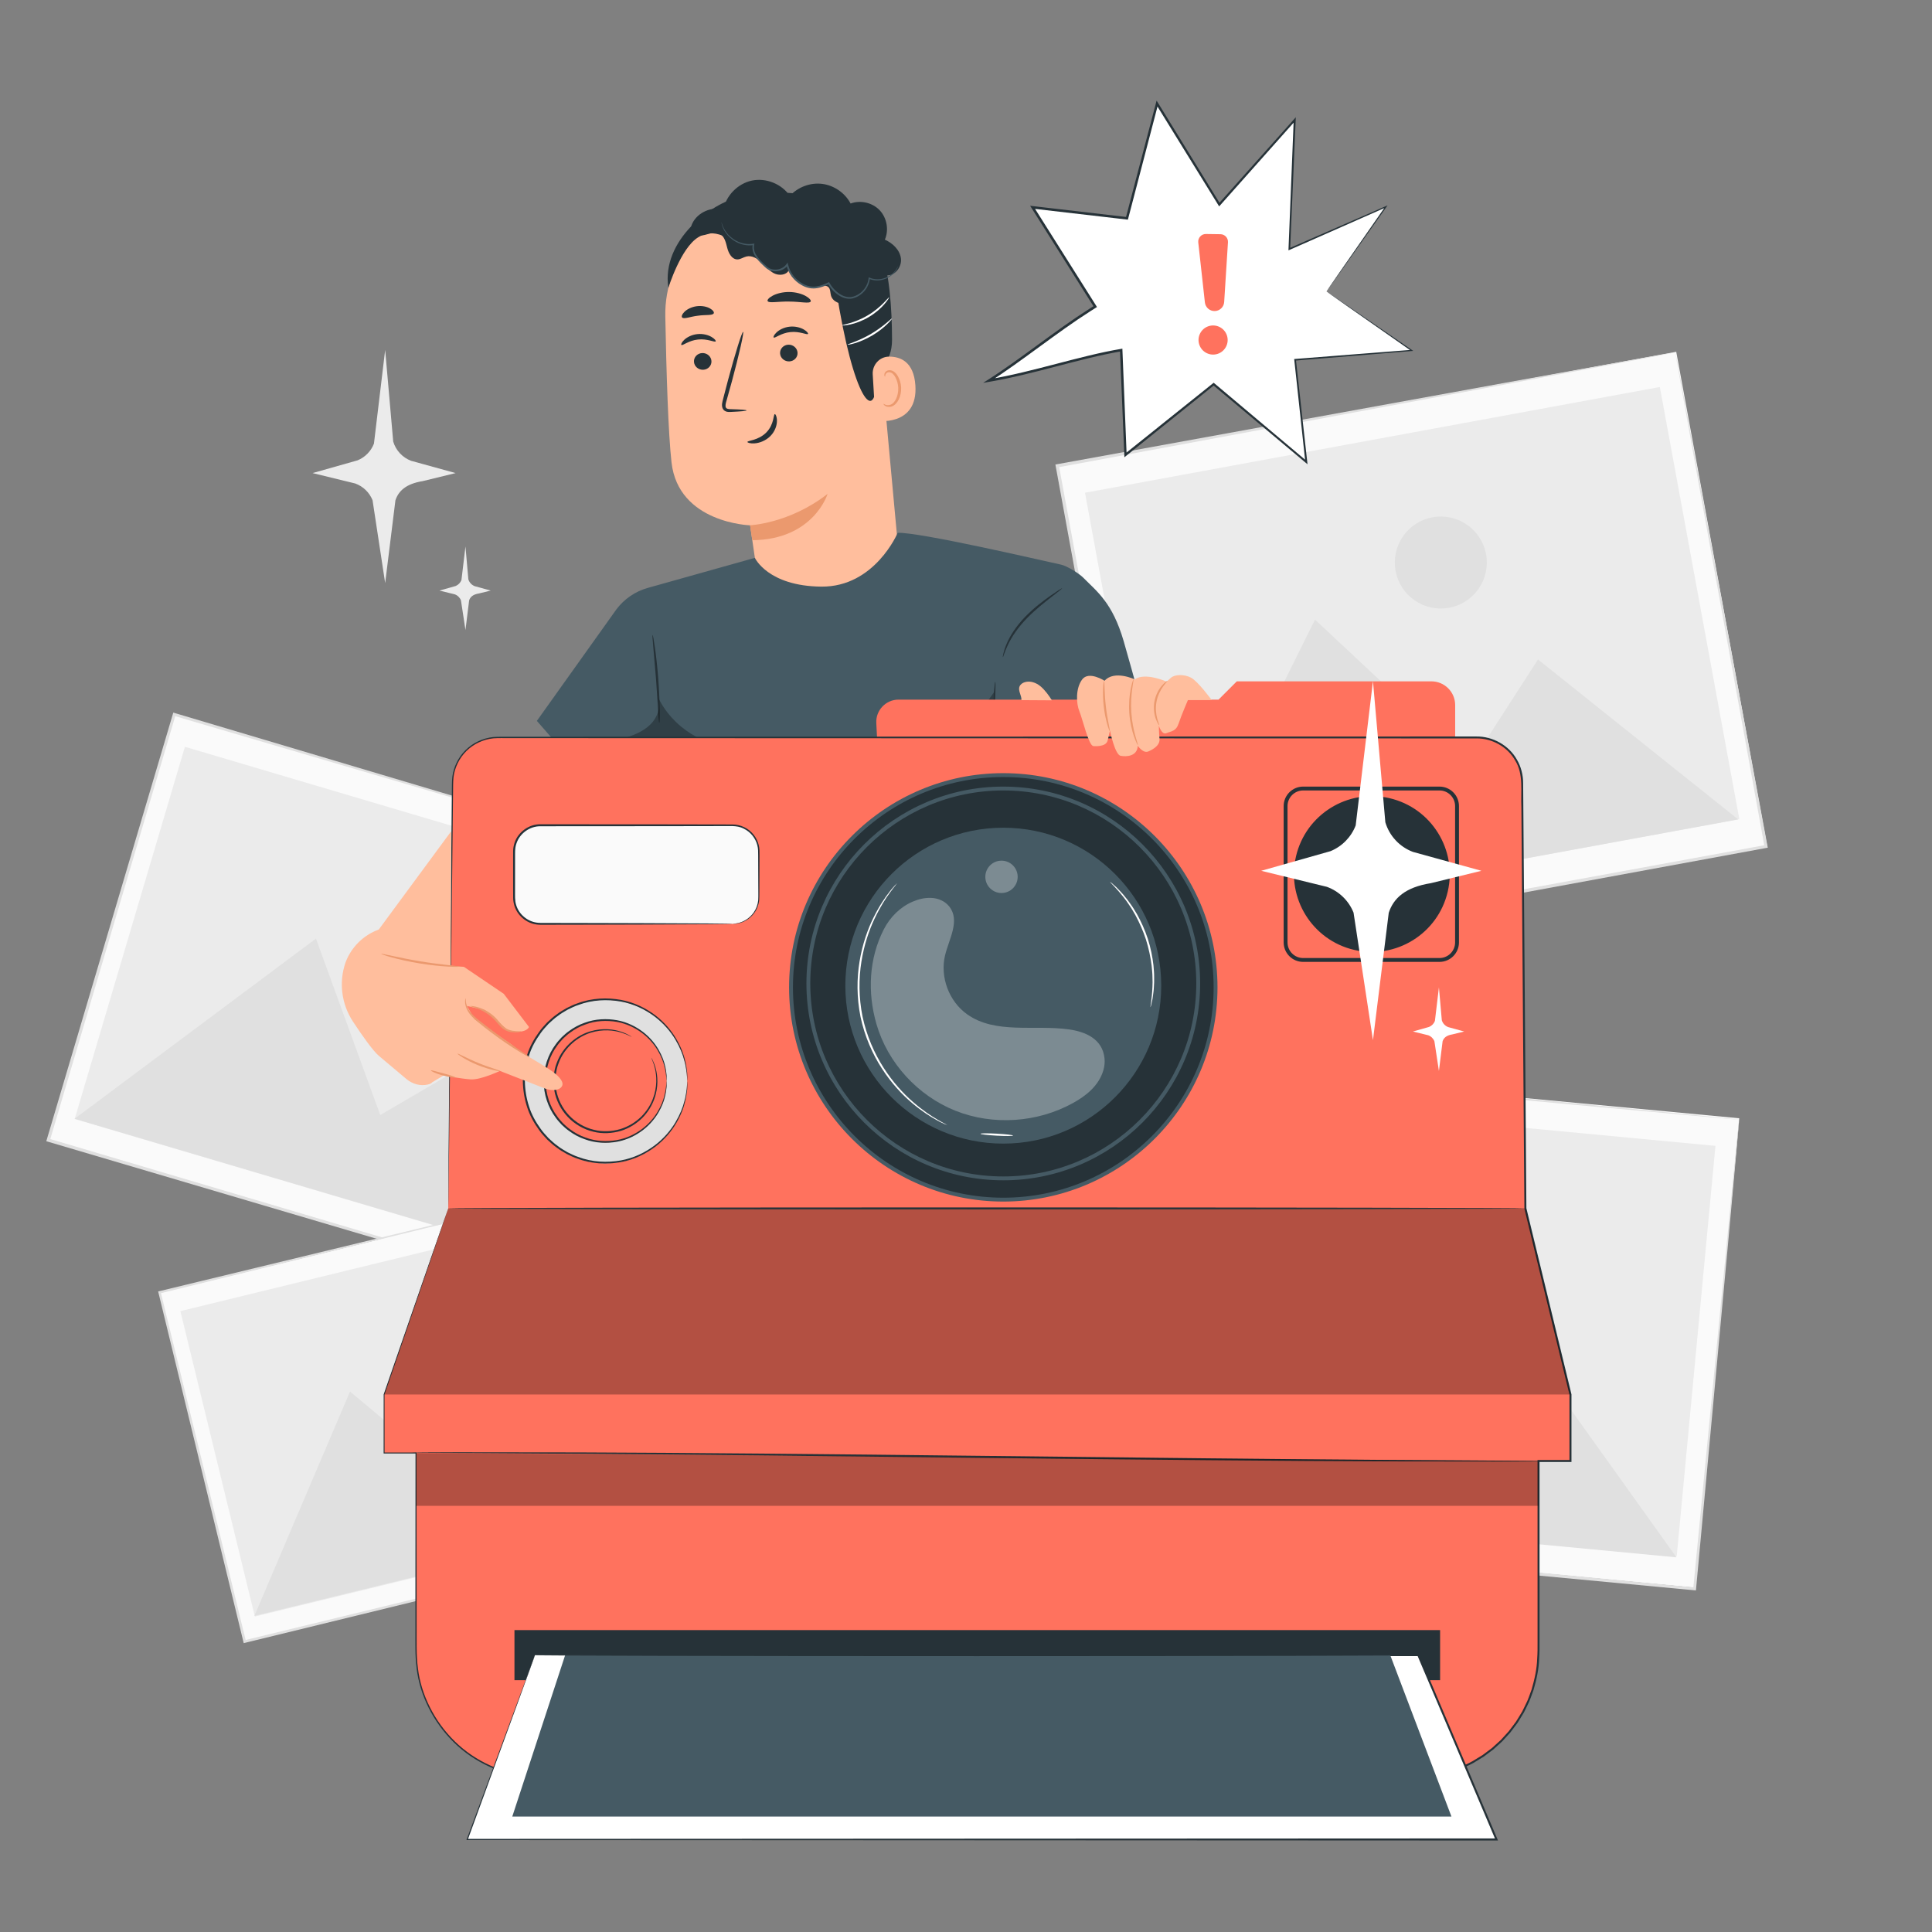 <?xml version="1.0" encoding="utf-8"?>
<!-- Generator: Adobe Illustrator 27.5.0, SVG Export Plug-In . SVG Version: 6.00 Build 0)  -->
<svg version="1.1" xmlns="http://www.w3.org/2000/svg" xmlns:xlink="http://www.w3.org/1999/xlink" x="0px" y="0px"
	 viewBox="0 0 500 500" style="enable-background:new 0 0 500 500;" xml:space="preserve">
<rect x="0" y="0" width="500" height="500" fill="#808080" stroke="none"/>
<g id="Background_Complete">
	<g>
		<path style="fill:#EBEBEB;" d="M106.4,119.257l11.507,3.175l-8.503,2.079c-4.338,0.694-6.28,2.56-7.071,4.977l-2.653,21.41
			l-3.262-21.434c-0.81-2.019-2.441-3.597-4.485-4.339l-11.034-2.693l11.651-3.3c1.944-0.799,3.473-2.362,4.228-4.324l2.903-24.246
			l2.082,23.717C102.444,116.572,104.16,118.414,106.4,119.257z"/>
	</g>
	<g>
		<path style="fill:#EBEBEB;" d="M122.87,151.704l4.125,1.138l-3.048,0.745c-1.555,0.249-2.251,0.918-2.535,1.784l-0.951,7.675
			l-1.169-7.683c-0.29-0.724-0.875-1.289-1.608-1.555l-3.955-0.965l4.176-1.183c0.697-0.286,1.245-0.847,1.516-1.55l1.041-8.692
			l0.746,8.502C121.452,150.742,122.067,151.402,122.87,151.704z"/>
	</g>
	<g>
		<g>
			<g>
				<g>
					<g>
						<g>
							<g>
								<g>
									<g>
										
											<rect x="40.255" y="188.502" transform="matrix(0.284 -0.959 0.959 0.284 -179.679 280.184)" style="fill:#FAFAFA;" width="114.902" height="143.723"/>
									</g>
								</g>
							</g>
						</g>
					</g>
					<g>
						<g>
							<g>
								<g>
									<g>
										<g>
											<path style="fill:#E0E0E0;" d="M182.915,225.661c0,0-0.236-0.055-0.674-0.177c-0.457-0.13-1.1-0.313-1.94-0.552
												c-1.722-0.499-4.235-1.227-7.5-2.173c-6.559-1.917-16.122-4.711-28.243-8.253c-24.22-7.119-58.644-17.236-99.565-29.265
												l0.463-0.251c-9.69,32.798-20.8,70.395-32.555,110.181l-0.003,0.012l-0.281-0.517
												c51.014,15.121,98.423,29.173,137.796,40.844l-0.43,0.234c9.888-33.155,18.084-60.639,23.816-79.86
												c2.883-9.608,5.145-17.146,6.694-22.309c0.776-2.561,1.372-4.528,1.781-5.881
												C182.681,226.362,182.915,225.661,182.915,225.661s-0.171,0.666-0.547,1.983c-0.388,1.343-0.952,3.297-1.687,5.841
												c-1.504,5.156-3.701,12.686-6.5,22.284c-5.664,19.296-13.763,46.886-23.533,80.171l-0.098,0.332l-0.333-0.099
												c-39.385-11.632-86.807-25.638-137.836-40.709l-0.4-0.118l0.118-0.4l0.003-0.012
												c11.785-39.777,22.923-77.366,32.638-110.156l0.106-0.358l0.357,0.106c40.974,12.203,75.44,22.469,99.691,29.691
												c12.063,3.613,21.579,6.464,28.106,8.419c3.224,0.974,5.704,1.723,7.404,2.237c0.818,0.251,1.443,0.444,1.888,0.581
												C182.714,225.587,182.915,225.661,182.915,225.661z"/>
										</g>
									</g>
								</g>
							</g>
						</g>
					</g>
				</g>
			</g>
		</g>
		<g>
			<g>
				<g>
					<g>
						<g>
							
								<rect x="47.399" y="193.524" transform="matrix(0.284 -0.959 0.959 0.284 -179.718 280.079)" style="fill:#EBEBEB;" width="100.436" height="133.625"/>
						</g>
					</g>
				</g>
			</g>
		</g>
		<g>
			<g>
				<g>
					<g>
						<g>
							<polygon style="fill:#E0E0E0;" points="19.302,289.535 81.768,242.912 98.409,288.569 123.136,274.11 147.436,327.447 
															"/>
						</g>
					</g>
				</g>
			</g>
		</g>
		<g>
			<g>
				<g>
					<g>
						<g>
							<g>
								<g>
									<path style="fill:#E0E0E0;" d="M123.429,247.263c-1.649,5.572-7.502,8.753-13.074,7.104
										c-5.572-1.649-8.753-7.502-7.104-13.074c1.649-5.573,7.502-8.753,13.074-7.104
										C121.897,235.838,125.077,241.691,123.429,247.263z"/>
								</g>
							</g>
						</g>
					</g>
				</g>
			</g>
		</g>
	</g>
	<g>
		<g>
			<g>
				<g>
					<g>
						<g>
							<g>
								<g>
									<g>
										
											<rect x="307.396" y="266.997" transform="matrix(0.094 -0.996 0.996 0.094 -8.133 677.625)" style="fill:#FAFAFA;" width="121.976" height="152.57"/>
									</g>
								</g>
							</g>
						</g>
					</g>
					<g>
						<g>
							<g>
								<g>
									<g>
										<g>
											<path style="fill:#E0E0E0;" d="M450.084,289.766c0,0-0.257-0.009-0.739-0.047c-0.503-0.042-1.21-0.102-2.133-0.179
												c-1.896-0.169-4.662-0.415-8.256-0.735c-7.224-0.66-17.756-1.623-31.106-2.843
												c-26.684-2.481-64.608-6.007-109.692-10.199l0.431-0.356c-3.412,36.144-7.324,77.578-11.464,121.422l-0.001,0.013
												l-0.398-0.482c56.229,5.358,108.483,10.337,151.882,14.473l-0.401,0.331c3.545-36.557,6.483-66.859,8.539-88.052
												c1.046-10.598,1.866-18.912,2.428-24.606c0.286-2.826,0.506-4.997,0.658-6.49
												C449.984,290.543,450.084,289.766,450.084,289.766s-0.042,0.729-0.166,2.178c-0.131,1.479-0.32,3.629-0.568,6.429
												c-0.516,5.678-1.27,13.971-2.231,24.541c-1.969,21.257-4.784,51.651-8.181,88.319l-0.034,0.366l-0.367-0.035
												c-43.402-4.093-95.662-9.021-151.896-14.324l-0.441-0.041l0.042-0.441l0.001-0.013
												c4.173-43.842,8.116-85.273,11.556-121.414l0.038-0.395l0.394,0.038c45.174,4.364,83.174,8.035,109.91,10.618
												c13.304,1.306,23.799,2.337,30.997,3.044c3.557,0.358,6.294,0.633,8.17,0.822c0.903,0.095,1.594,0.169,2.086,0.221
												C449.86,289.729,450.084,289.766,450.084,289.766z"/>
										</g>
									</g>
								</g>
							</g>
						</g>
					</g>
				</g>
			</g>
		</g>
		<g>
			<g>
				<g>
					<g>
						<g>
							
								<rect x="314.976" y="272.348" transform="matrix(0.094 -0.996 0.996 0.094 -8.213 677.518)" style="fill:#EBEBEB;" width="106.618" height="141.851"/>
						</g>
					</g>
				</g>
			</g>
		</g>
		<g>
			<g>
				<g>
					<g>
						<g>
							<polygon style="fill:#E0E0E0;" points="292.645,389.651 348.223,328.349 374.864,372.524 397.678,352.422 433.863,403.038 
															"/>
						</g>
					</g>
				</g>
			</g>
		</g>
		<g>
			<g>
				<g>
					<g>
						<g>
							<g>
								<g>
									<path style="fill:#E0E0E0;" d="M392.513,324.393c-0.582,6.141-6.032,10.647-12.173,10.065
										c-6.141-0.582-10.647-6.032-10.065-12.173c0.582-6.141,6.032-10.647,12.173-10.065
										C388.589,312.802,393.095,318.252,392.513,324.393z"/>
								</g>
							</g>
						</g>
					</g>
				</g>
			</g>
		</g>
	</g>
	<g>
		<g>
			<g>
				<g>
					<g>
						<g>
							<g>
								<g>
									<g>
										
											<rect x="50.653" y="319.353" transform="matrix(0.972 -0.237 0.237 0.972 -83.528 36.17)" style="fill:#FAFAFA;" width="116.362" height="93.028"/>
									</g>
								</g>
							</g>
						</g>
					</g>
					<g>
						<g>
							<g>
								<g>
									<g>
										<g>
											<path style="fill:#E0E0E0;" d="M154.348,306.901c0,0-0.187,0.058-0.544,0.151c-0.373,0.095-0.897,0.229-1.582,0.404
												c-1.408,0.352-3.463,0.865-6.133,1.532c-5.371,1.328-13.201,3.264-23.126,5.718c-19.849,4.875-48.06,11.803-81.596,20.04
												l0.222-0.365c6.566,26.899,14.092,57.735,22.057,90.365l0.002,0.01l-0.407-0.248
												c41.859-10.179,80.759-19.638,113.067-27.495l-0.206,0.339c-6.573-27.23-12.022-49.801-15.833-65.587
												c-1.893-7.898-3.377-14.095-4.395-18.338c-0.499-2.108-0.883-3.728-1.147-4.841
												C154.47,307.486,154.348,306.901,154.348,306.901s0.152,0.536,0.424,1.611c0.275,1.098,0.675,2.695,1.196,4.774
												c1.046,4.221,2.573,10.385,4.52,18.242c3.889,15.811,9.449,38.417,16.158,65.69l0.067,0.272l-0.273,0.067
												c-32.3,7.888-71.191,17.385-113.04,27.605l-0.328,0.08l-0.08-0.328l-0.002-0.009
												c-7.94-32.636-15.443-63.478-21.989-90.382l-0.071-0.294l0.293-0.071c33.644-8.135,61.945-14.978,81.858-19.792
												c9.914-2.381,17.734-4.259,23.098-5.546c2.653-0.63,4.694-1.115,6.093-1.448c0.675-0.157,1.191-0.277,1.558-0.362
												C154.178,306.93,154.348,306.901,154.348,306.901z"/>
										</g>
									</g>
								</g>
							</g>
						</g>
					</g>
				</g>
			</g>
		</g>
		<g>
			<g>
				<g>
					<g>
						<g>
							
								<rect x="54.667" y="325.227" transform="matrix(0.972 -0.237 0.237 0.972 -83.534 36.153)" style="fill:#EBEBEB;" width="108.187" height="81.316"/>
						</g>
					</g>
				</g>
			</g>
		</g>
		<g>
			<g>
				<g>
					<g>
						<g>
							<polygon style="fill:#E0E0E0;" points="65.831,418.194 90.576,360.14 120.805,385.322 132.227,365.139 170.942,392.58 
															"/>
						</g>
					</g>
				</g>
			</g>
		</g>
		<g>
			<g>
				<g>
					<g>
						<g>
							<g>
								<g>
									<path style="fill:#E0E0E0;" d="M121.506,346.23c1.114,4.571-1.688,9.179-6.259,10.293
										c-4.571,1.114-9.179-1.689-10.293-6.259c-1.114-4.571,1.688-9.179,6.259-10.293
										C115.784,338.857,120.392,341.659,121.506,346.23z"/>
								</g>
							</g>
						</g>
					</g>
				</g>
			</g>
		</g>
	</g>
	<g>
		<g>
			<g>
				<g>
					<g>
						<g>
							<g>
								<g>
									<g>
										
											<rect x="284.027" y="104.81" transform="matrix(0.984 -0.181 0.181 0.984 -24.656 68.754)" style="fill:#FAFAFA;" width="162.614" height="130.006"/>
									</g>
								</g>
							</g>
						</g>
					</g>
					<g>
						<g>
							<g>
								<g>
									<g>
										<g>
											<path style="fill:#E0E0E0;" d="M433.568,91.197c0,0-0.266,0.066-0.771,0.166c-0.528,0.103-1.27,0.247-2.24,0.436
												c-1.993,0.378-4.901,0.929-8.68,1.645c-7.6,1.421-18.68,3.494-32.724,6.121c-28.085,5.208-67.999,12.61-115.45,21.408
												l0.339-0.491c7.001,38.056,15.026,81.682,23.519,127.846l0.003,0.014l-0.548-0.378
												c59.218-10.841,114.25-20.916,159.955-29.283l-0.314,0.456c-6.985-38.518-12.775-70.446-16.825-92.776
												c-2.006-11.172-3.58-19.936-4.659-25.938c-0.528-2.982-0.932-5.272-1.211-6.846
												C433.691,92.023,433.568,91.197,433.568,91.197s0.169,0.759,0.463,2.281c0.296,1.554,0.726,3.814,1.286,6.757
												c1.12,5.973,2.756,14.696,4.841,25.814c4.156,22.371,10.099,54.357,17.269,92.945l0.072,0.385l-0.387,0.071
												c-45.697,8.412-100.719,18.54-159.927,29.439l-0.464,0.086l-0.085-0.464l-0.003-0.014
												c-8.458-46.171-16.45-89.803-23.422-127.864l-0.076-0.416l0.415-0.076c47.592-8.649,87.627-15.923,115.795-21.042
												c14.022-2.526,25.084-4.518,32.671-5.884c3.752-0.666,6.638-1.179,8.617-1.531c0.954-0.164,1.684-0.29,2.203-0.38
												C433.328,91.225,433.568,91.197,433.568,91.197z"/>
										</g>
									</g>
								</g>
							</g>
						</g>
					</g>
				</g>
			</g>
		</g>
		<g>
			<g>
				<g>
					<g>
						<g>
							
								<rect x="289.635" y="113.013" transform="matrix(0.984 -0.181 0.181 0.984 -24.662 68.736)" style="fill:#EBEBEB;" width="151.19" height="113.637"/>
						</g>
					</g>
				</g>
			</g>
		</g>
		<g>
			<g>
				<g>
					<g>
						<g>
							<polygon style="fill:#E0E0E0;" points="301.136,239.366 340.321,160.356 380.474,197.917 398.03,170.674 449.841,212.068 
															"/>
						</g>
					</g>
				</g>
			</g>
		</g>
		<g>
			<g>
				<g>
					<g>
						<g>
							<g>
								<g>
									<path style="fill:#E0E0E0;" d="M384.59,143.432c1.187,6.467-3.092,12.671-9.559,13.859
										c-6.467,1.187-12.671-3.093-13.858-9.559c-1.187-6.467,3.092-12.671,9.559-13.858
										C377.199,132.686,383.403,136.966,384.59,143.432z"/>
								</g>
							</g>
						</g>
					</g>
				</g>
			</g>
		</g>
	</g>
</g>
<g id="Background_Simple" style="display:none;">
	<path style="display:inline;fill:#F5F5F5;" d="M445.733,124.252l-2.578-4.249c-21.735-35.817-61.032-57.408-102.464-54.788
		c-5.326,0.337-10.629,1.058-15.861,2.178c-37.67,8.063-70.448,36.55-84.034,73.033c-7.99,21.456-10.223,46.161-25.386,63.191
		c-19.734,22.165-53.237,22.861-82.693,21.943c-29.456-0.918-62.982-0.135-82.62,22.117c-12.299,13.936-16.208,33.755-15.216,52.418
		c2.626,49.413,37.057,93.595,80.845,115.555c43.788,21.961,95.344,23.928,143.267,14.267
		c67.135-13.533,130.98-50.699,169.356-108.102C466.725,264.414,476.437,186.208,445.733,124.252z"/>
</g>
<g id="Character">
	<g>
		<g>
			<g>
				<g>
					<g>
						<g>
							<g>
								<g>
									<path style="fill:#FFBE9D;" d="M232.321,140.542l-5.457-59.272c-0.22-16.53-10.023-30.179-26.54-29.502l-1.523,0.152
										c-15.327,1.527-26.913,14.566-26.622,29.967c0.27,14.324,0.753,30.145,1.606,37.759
										c1.768,15.765,20.348,16.304,20.348,16.304l2.004,13.749c0,0,7.948,4.773,19.636,2.724
										C228.365,150.214,232.321,140.542,232.321,140.542z"/>
								</g>
							</g>
						</g>
						<g>
							<g>
								<g>
									<g>
										<g>
											<path style="fill:#EB996E;" d="M194.104,135.934c0,0,10.14-0.398,20.079-8.114c0,0-3.603,11.84-19.495,11.988
												L194.104,135.934z"/>
										</g>
									</g>
								</g>
							</g>
						</g>
						<g>
							<g>
								<g>
									<g>
										<g>
											<g>
												<g>
													<g>
														<path style="fill:#263238;" d="M179.6,93.637c0.076,1.195,1.151,2.115,2.4,2.058c1.247-0.057,2.198-1.069,2.121-2.264
															c-0.077-1.194-1.151-2.116-2.398-2.059C180.474,91.428,179.523,92.442,179.6,93.637z"/>
													</g>
												</g>
											</g>
										</g>
									</g>
								</g>
							</g>
						</g>
						<g>
							<g>
								<g>
									<g>
										<g>
											<g>
												<g>
													<g>
														<g>
															<path style="fill:#263238;" d="M176.341,89.271c0.309,0.266,1.89-1.168,4.317-1.403
																c2.42-0.27,4.325,0.801,4.558,0.477c0.116-0.144-0.221-0.647-1.052-1.134c-0.819-0.486-2.175-0.903-3.685-0.746
																c-1.51,0.159-2.725,0.842-3.399,1.484C176.39,88.596,176.191,89.152,176.341,89.271z"/>
														</g>
													</g>
												</g>
											</g>
										</g>
									</g>
								</g>
							</g>
						</g>
						<g>
							<g>
								<g>
									<g>
										<g>
											<g>
												<g>
													<g>
														<path style="fill:#263238;" d="M201.883,91.473c0.076,1.194,1.151,2.114,2.4,2.057
															c1.247-0.057,2.198-1.069,2.121-2.264c-0.077-1.194-1.152-2.116-2.398-2.059
															C202.757,89.264,201.806,90.278,201.883,91.473z"/>
													</g>
												</g>
											</g>
										</g>
									</g>
								</g>
							</g>
						</g>
						<g>
							<g>
								<g>
									<g>
										<g>
											<g>
												<g>
													<g>
														<g>
															<path style="fill:#263238;" d="M200.229,87.347c0.309,0.266,1.893-1.168,4.318-1.403
																c2.42-0.27,4.324,0.801,4.558,0.477c0.116-0.144-0.219-0.647-1.053-1.133c-0.819-0.486-2.174-0.903-3.685-0.746
																c-1.51,0.159-2.725,0.842-3.4,1.484C200.28,86.672,200.079,87.229,200.229,87.347z"/>
														</g>
													</g>
												</g>
											</g>
										</g>
									</g>
								</g>
							</g>
						</g>
						<g>
							<g>
								<g>
									<g>
										<g>
											<g>
												<g>
													<g>
														<path style="fill:#263238;" d="M193.219,106.213c-0.002-0.139-1.536-0.25-4.01-0.318
															c-0.626-0.002-1.224-0.067-1.371-0.479c-0.19-0.433,0.002-1.126,0.23-1.877c0.433-1.556,0.886-3.189,1.361-4.899
															c1.875-6.969,3.166-12.673,2.885-12.747c-0.282-0.073-2.029,5.516-3.903,12.485c-0.447,1.717-0.876,3.354-1.282,4.919
															c-0.164,0.727-0.488,1.566-0.079,2.463c0.213,0.446,0.701,0.737,1.109,0.804c0.409,0.081,0.758,0.054,1.066,0.041
															C191.697,106.492,193.223,106.351,193.219,106.213z"/>
													</g>
												</g>
											</g>
										</g>
									</g>
								</g>
							</g>
						</g>
						<g>
							<g>
								<g>
									<g>
										<g>
											<g>
												<g>
													<g>
														<path style="fill:#263238;" d="M200.524,107.179c-0.397,0.016-0.139,2.65-2.206,4.743
															c-2.063,2.099-4.899,2.083-4.883,2.453c-0.02,0.169,0.676,0.449,1.864,0.363c1.166-0.076,2.825-0.618,4.091-1.899
															c1.26-1.284,1.699-2.871,1.681-3.96C201.062,107.768,200.703,107.145,200.524,107.179z"/>
													</g>
												</g>
											</g>
										</g>
									</g>
								</g>
							</g>
						</g>
						<g>
							<g>
								<g>
									<g>
										<path style="fill:#263238;" d="M198.655,77.903c0.305,0.636,2.696,0.082,5.575,0.141c2.881,0.001,5.259,0.606,5.578-0.023
											c0.14-0.3-0.322-0.881-1.313-1.427c-0.983-0.546-2.511-1.005-4.238-1.025c-1.727-0.016-3.264,0.411-4.258,0.936
											C198.995,77.03,198.521,77.601,198.655,77.903z"/>
									</g>
								</g>
							</g>
						</g>
						<g>
							<g>
								<g>
									<g>
										<path style="fill:#263238;" d="M176.533,82.162c0.482,0.508,2.095-0.23,4.102-0.457c1.998-0.297,3.748,0,4.082-0.615
											c0.144-0.297-0.179-0.822-0.974-1.27c-0.784-0.447-2.052-0.749-3.429-0.57c-1.376,0.181-2.523,0.8-3.166,1.434
											C176.495,81.321,176.318,81.912,176.533,82.162z"/>
									</g>
								</g>
							</g>
						</g>
						<g>
							<g>
								<g>
									<path style="fill:#263238;" d="M172.975,74.496c0,0,3.178-10.3,7.714-13.081c5.492-3.368,8.607,2.719,13.953,0.634
										c5.346-2.085,10.587-5.314,16.631-1.623c6.615,4.04,4.058,7.591,5.136,14.557c4.37,28.241,10.356,35.754,10.498,22.232
										c0.016-1.481,3.966-3.052,3.952-9.303c-0.019-8.105-0.681-17.883-3.041-23.402c-1.989-4.651-5.057-7.696-10.331-10.864
										c-8.325-5.001-18.983-4.064-26.139-2.617C184.192,52.477,171.083,62.185,172.975,74.496z"/>
								</g>
							</g>
						</g>
						<g>
							<g>
								<g>
									<path style="fill:#FFBE9D;" d="M225.859,96.884c-0.143-2.446,1.764-4.579,4.214-4.59c2.971-0.013,6.414,1.332,6.826,7.434
										c0.731,10.825-10.288,9.326-10.328,9.017C226.544,108.535,226.124,101.417,225.859,96.884z"/>
								</g>
							</g>
						</g>
						<g>
							<g>
								<g>
									<path style="fill:#EB996E;" d="M228.651,104.514c0.045-0.038,0.198,0.119,0.526,0.244c0.32,0.121,0.861,0.183,1.412-0.066
										c1.115-0.497,1.956-2.377,1.876-4.332c-0.039-0.987-0.309-1.911-0.71-2.664c-0.384-0.77-0.933-1.288-1.516-1.352
										c-0.582-0.094-0.966,0.278-1.078,0.592c-0.125,0.312-0.042,0.524-0.098,0.546c-0.028,0.029-0.244-0.166-0.188-0.619
										c0.03-0.218,0.14-0.482,0.38-0.707c0.245-0.229,0.62-0.362,1.024-0.346c0.839,0.001,1.642,0.719,2.083,1.545
										c0.488,0.827,0.814,1.865,0.858,2.973c0.078,2.186-0.901,4.303-2.436,4.861c-0.748,0.25-1.398,0.063-1.744-0.17
										C228.688,104.774,228.615,104.536,228.651,104.514z"/>
								</g>
							</g>
						</g>
					</g>
					<g>
						<g>
							<path style="fill:#263238;" d="M223.564,75.998c-1.306,1.096-2.688,2.23-4.36,2.566c-1.672,0.335-3.7-0.442-4.151-2.087
								c-0.203-0.739-0.106-1.628-0.658-2.16c-0.658-0.634-1.724-0.309-2.618-0.123c-3.104,0.646-6.538-1.253-7.642-4.226
								c-0.681,1.278-2.553,1.412-3.842,0.752c-1.289-0.66-2.196-1.86-3.252-2.851c-1.056-0.991-2.482-1.829-3.889-1.484
								c-0.787,0.193-1.486,0.742-2.296,0.751c-1.43,0.015-2.287-1.575-2.641-2.96c-0.355-1.385-0.685-3.009-1.961-3.654
								c-1.183-0.598-2.583-0.044-3.869,0.278c-1.285,0.322-3,0.184-3.461-1.059c-0.242-0.652-0.025-1.384,0.287-2.005
								c1.417-2.813,4.964-4.353,7.986-3.468c0.7-3.671,3.758-6.779,7.418-7.537c3.66-0.759,7.701,0.876,9.803,3.967
								c2.075-2.297,5.302-3.495,8.373-3.11c3.071,0.386,5.901,2.345,7.344,5.083c2.556-0.952,5.649-0.235,7.526,1.744
								c1.877,1.98,2.428,5.107,1.341,7.608c2.05,0.915,3.903,2.677,4.166,4.907c0.263,2.23-1.691,4.672-3.905,4.299
								c1.044,1.652,0.571,4.083-1.017,5.223c-1.588,1.14-4.043,0.81-5.274-0.709"/>
						</g>
					</g>
					<g>
						<g>
							<g>
								<path style="fill:#455A64;" d="M186.712,57.524c-0.009,0.002-0.001,0.069,0.022,0.198c0.027,0.128,0.054,0.323,0.126,0.569
									c0.149,0.488,0.423,1.206,0.991,2.001c0.57,0.782,1.42,1.666,2.647,2.313c1.204,0.658,2.809,1.09,4.546,0.82l-0.207-0.221
									c-0.243,0.956-0.041,2.055,0.513,2.958c0.531,0.922,1.303,1.708,2.111,2.47c0.412,0.363,0.781,0.801,1.331,1.118
									c0.534,0.303,1.153,0.448,1.773,0.464c1.232,0.035,2.568-0.479,3.349-1.591l-0.415-0.075
									c0.488,2.118,1.922,4.143,3.991,5.258c1.1,0.639,2.414,0.966,3.659,0.808c1.248-0.137,2.372-0.619,3.416-1.114l-0.301-0.098
									c0.714,1.284,1.719,2.339,2.886,3.076c1.146,0.737,2.612,1.091,3.861,0.649c2.493-0.793,3.972-3.079,4.113-5.108
									l-0.233,0.138c1.332,0.563,2.695,0.494,3.762,0.175c1.084-0.311,1.901-0.877,2.471-1.411
									c0.571-0.544,0.888-1.075,1.075-1.439c0.167-0.376,0.23-0.581,0.218-0.586c-0.059-0.039-0.276,0.856-1.416,1.89
									c-0.571,0.496-1.374,1.019-2.419,1.293c-1.029,0.283-2.323,0.318-3.556-0.226l-0.214-0.094l-0.019,0.233
									c-0.157,1.895-1.587,4.034-3.902,4.742c-1.134,0.388-2.423,0.07-3.509-0.628c-1.091-0.696-2.051-1.714-2.715-2.921
									l-0.105-0.191l-0.196,0.092c-1.028,0.485-2.114,0.94-3.268,1.063c-1.153,0.14-2.332-0.149-3.38-0.755
									c-1.955-1.056-3.3-2.95-3.772-4.954l-0.119-0.504l-0.297,0.429c-0.658,0.951-1.85,1.433-2.958,1.404
									c-0.556-0.011-1.105-0.138-1.57-0.398c-0.454-0.25-0.837-0.681-1.254-1.047c-0.807-0.747-1.555-1.503-2.059-2.36
									c-0.526-0.844-0.706-1.809-0.503-2.673l0.063-0.266l-0.269,0.045c-1.635,0.275-3.177-0.107-4.35-0.72
									c-1.195-0.6-2.04-1.435-2.618-2.178C186.869,58.638,186.787,57.492,186.712,57.524z"/>
							</g>
						</g>
					</g>
				</g>
			</g>
			<g>
				<g>
					<path style="fill:#FFFFFF;" d="M230.119,76.938c0.049,0.034-0.357,0.757-1.23,1.769c-0.869,1.011-2.249,2.275-4.006,3.325
						c-1.761,1.046-3.53,1.656-4.833,1.939c-1.306,0.286-2.135,0.299-2.141,0.239c-0.042-0.168,3.275-0.551,6.708-2.626
						C228.075,79.556,229.992,76.822,230.119,76.938z"/>
				</g>
			</g>
			<g>
				<g>
					<path style="fill:#FFFFFF;" d="M230.859,82.419c0.047,0.044-0.415,0.655-1.303,1.515c-0.886,0.86-2.222,1.944-3.85,2.906
						c-1.631,0.958-3.227,1.601-4.408,1.959c-1.183,0.36-1.941,0.468-1.957,0.406c-0.047-0.158,2.909-0.914,6.101-2.813
						C228.649,84.521,230.743,82.301,230.859,82.419z"/>
				</g>
			</g>
		</g>
		<g>
			<g>
				<g>
					<g>
						<g>
							<g>
								<path style="fill:#455A64;" d="M195.361,144.373l-27.661,7.761c-3.287,0.905-6.177,2.883-8.212,5.618l-20.55,28.812
									l6.482,7.425l153.187,0.072c0,0-5.871-21.519-7.799-28.126c-2.908-9.964-6.854-12.783-10.457-16.427
									c-1.091-1.103-4.233-3.051-5.749-3.381c-6.362-1.387-36.543-8.399-42.281-8.237c0,0-5.908,14.063-19.767,13.929
									C198.695,151.685,195.361,144.373,195.361,144.373z"/>
							</g>
						</g>
					</g>
					<g>
						<g>
							<g>
								<g>
									<path style="fill:#263238;" d="M259.54,170.087c0.099,0.026,0.395-1.299,1.331-3.246c0.918-1.951,2.581-4.461,4.883-6.824
										c2.302-2.366,4.685-4.206,6.396-5.546c1.721-1.333,2.783-2.167,2.734-2.236c-0.045-0.062-1.19,0.652-2.979,1.904
										c-1.779,1.26-4.226,3.064-6.57,5.472c-2.345,2.406-4,5.022-4.84,7.059c-0.428,1.015-0.688,1.87-0.821,2.47
										C259.539,169.74,259.504,170.079,259.54,170.087z"/>
								</g>
							</g>
						</g>
					</g>
					<g>
						<g>
							<g>
								<g>
									<path style="fill:#263238;" d="M170.62,187.067c0.078-0.001,0.131-1.281,0.107-3.348c-0.023-2.067-0.132-4.922-0.371-8.068
										c-0.241-3.146-0.566-5.986-0.857-8.032c-0.291-2.047-0.537-3.303-0.614-3.292c-0.082,0.011,0.019,1.285,0.204,3.34
										c0.191,2.238,0.426,4.988,0.685,8.029c0.205,3.044,0.39,5.798,0.541,8.039C170.444,185.793,170.537,187.068,170.62,187.067
										z"/>
								</g>
							</g>
						</g>
					</g>
					<g style="opacity:0.3;">
						<g>
							<g>
								<g>
									<path d="M161.124,191.162c2.607-0.772,5.255-1.757,7.189-3.668c1.933-1.911,2.967-4.971,1.81-7.43
										c3.691,8.182,12.588,13.717,21.559,13.413l-38.196,0.475C155.824,192.564,158.518,191.934,161.124,191.162z"/>
								</g>
							</g>
						</g>
					</g>
				</g>
			</g>
			<g style="opacity:0.3;">
				<g>
					<polygon points="256.598,193.99 257.241,179.139 246.811,193.973 					"/>
				</g>
			</g>
			<g>
				<g>
					<g>
						<path style="fill:#263238;" d="M256.598,193.99c-0.142-0.008-0.038-3.946,0.231-8.794c0.269-4.85,0.602-8.774,0.744-8.767
							c0.141,0.008,0.038,3.945-0.231,8.795C257.072,190.072,256.739,193.997,256.598,193.99z"/>
					</g>
				</g>
			</g>
		</g>
	</g>
</g>
<g id="Speech_Bubble">
	<g>
		<g>
			<g>
				<polygon style="fill:#FFFFFF;" points="343.291,75.425 358.664,53.507 333.675,64.466 335.068,31.047 315.558,52.942 
					299.444,26.807 291.658,56.498 267.238,53.659 283.444,79.352 255.978,98.487 290.17,90.604 291.274,117.726 314.095,99.42 
					338.067,119.553 335.172,93.111 365.317,90.691 				"/>
			</g>
			<g>
				<g>
					<path style="fill:#263238;" d="M343.291,75.425c0,0,0.464,0.345,1.409,1.013c0.963,0.678,2.372,1.669,4.215,2.965
						c3.745,2.62,9.243,6.466,16.315,11.413l0.074-0.276c-8.202,0.641-18.392,1.438-30.15,2.358l-0.22,0.017l0.024,0.22
						c0.856,7.92,1.821,16.848,2.859,26.445l0.411-0.22c-7.338-6.176-15.414-12.972-23.952-20.157l-0.178-0.15l-0.182,0.146
						c-7.266,5.82-14.906,11.94-22.834,18.291l0.493,0.224c-0.346-8.602-0.713-17.742-1.091-27.123l-0.014-0.359l-0.355,0.06
						c-10.627,1.783-22.75,5.953-34.193,7.874l0.229,0.598c8.04-5.105,17.461-12.781,26.068-18.245l1.399-0.888l0.277-0.176
						l-0.175-0.278c-5.498-8.714-10.91-17.293-16.208-25.691l-0.313,0.498c8.299,0.962,16.446,1.907,24.421,2.832l0.276,0.032
						l0.07-0.269c2.672-10.207,5.267-20.123,7.773-29.694l-0.556,0.083c5.619,9.1,11.001,17.815,16.132,26.124l0.201,0.325
						l0.254-0.286c6.893-7.751,13.394-15.061,19.488-21.914l-0.447-0.181c-0.497,12.35-0.946,23.522-1.345,33.421l-0.013,0.335
						l0.306-0.135c9.871-4.354,18.133-7.999,24.965-11.013l-0.184-0.224c-4.98,7.165-8.805,12.669-11.396,16.397
						c-1.272,1.841-2.24,3.241-2.899,4.195C343.599,74.951,343.291,75.425,343.291,75.425s0.362-0.482,1.034-1.423
						c0.677-0.952,1.671-2.347,2.977-4.182c2.611-3.689,6.467-9.136,11.485-16.227l0.311-0.44l-0.495,0.216
						c-6.844,2.984-15.123,6.594-25.012,10.906l0.292,0.2c0.426-9.898,0.907-21.069,1.439-33.417l0.031-0.716l-0.478,0.535
						c-6.108,6.841-12.623,14.139-19.531,21.876l0.454,0.04c-5.119-8.315-10.489-17.038-16.095-26.146l-0.375-0.608l-0.182,0.691
						c-2.514,9.568-5.118,19.482-7.8,29.687l0.346-0.236c-7.975-0.929-16.121-1.878-24.42-2.845l-0.678-0.079l0.364,0.577
						c5.297,8.399,10.707,16.979,16.203,25.694l0.102-0.453l-1.399,0.888c-8.606,5.465-18.026,13.143-26.065,18.249l-1.364,0.866
						l1.593-0.268c11.443-1.927,23.564-6.104,34.19-7.893l-0.369-0.3c0.386,9.38,0.763,18.52,1.117,27.122l0.025,0.601l0.469-0.376
						c7.919-6.362,15.551-12.493,22.808-18.323l-0.359-0.004c8.552,7.168,16.641,13.948,23.992,20.109l0.481,0.403l-0.069-0.623
						c-1.064-9.595-2.054-18.519-2.932-26.437l-0.196,0.237c11.755-0.968,21.941-1.807,30.14-2.482l0.426-0.035l-0.352-0.242
						c-7.083-4.864-12.589-8.645-16.341-11.221c-1.873-1.279-3.305-2.257-4.284-2.925C343.809,75.76,343.291,75.425,343.291,75.425z
						"/>
				</g>
			</g>
		</g>
		<g>
			<g>
				<path style="fill:#FF725E;" d="M317.796,62.704l-0.978,15.449c-0.08,1.263-1.089,2.269-2.353,2.344l0,0
					c-1.333,0.079-2.494-0.9-2.641-2.227l-1.715-15.527c-0.13-1.176,0.8-2.199,1.983-2.183l3.768,0.053
					C316.984,60.628,317.867,61.582,317.796,62.704z"/>
			</g>
			<g>
				<path style="fill:#FF725E;" d="M310.37,89.186c0.656,1.976,2.79,3.047,4.766,2.39c1.976-0.656,3.047-2.79,2.391-4.766
					c-0.656-1.976-2.79-3.046-4.767-2.39C310.784,85.076,309.714,87.21,310.37,89.186z"/>
			</g>
		</g>
	</g>
</g>
<g id="Camera">
	<g>
		<g>
			<path style="fill:#FF725E;" d="M232.546,181.061h82.809l4.73-4.73h50.356c3.401,0,6.157,2.757,6.157,6.157v8.326H226.975
				l-0.189-3.692C226.618,183.826,229.245,181.061,232.546,181.061z"/>
		</g>
		<g>
			<g>
				<path style="fill:#FF725E;" d="M116.008,312.735l1.111-110.28c0.065-6.427,5.293-11.603,11.72-11.603h74.87h178.506
					c6.439,0,11.672,5.194,11.72,11.632l0.833,110.25l11.664,48.155v17.21h-8.261v49.29c0,18.021-14.609,32.631-32.631,32.631
					H140.295c-18.021,0-32.631-14.609-32.631-32.631v-51.355h-8.261V360.89L116.008,312.735z"/>
			</g>
			<g>
				<g>
					<path style="fill:#263238;" d="M116.008,312.735c0,0-0.345,1.061-1.051,3.137c-0.711,2.08-1.767,5.172-3.156,9.239
						c-2.796,8.144-6.93,20.189-12.294,35.815l0.006-0.035c0.004,4.737,0.009,9.789,0.014,15.145l-0.123-0.123
						c2.505-0.002,5.343-0.005,8.261-0.007l0.13,0l0,0.131c0.008,10.766,0.017,22.658,0.026,35.585
						c0.002,3.232,0.004,6.529,0.006,9.889c0.027,3.358-0.121,6.797,0.331,10.23c0.413,3.443,1.479,6.864,3.09,10.066
						c1.602,3.206,3.757,6.207,6.402,8.805c5.274,5.215,12.652,8.611,20.509,9.112c1.959,0.141,3.957,0.103,5.964,0.105
						c2.007-0.001,4.028-0.002,6.062-0.003c4.069-0.002,8.193-0.003,12.37-0.005c16.71-0.006,34.275-0.012,52.605-0.018
						c36.661-0.008,76.381-0.017,118.441-0.027c10.515-0.002,21.176-0.004,31.972-0.006c5.357-0.047,10.73-1.394,15.504-3.969
						l1.739-1.057l0.868-0.532l0.816-0.611l1.634-1.222l1.512-1.374l0.757-0.688l0.691-0.755l1.378-1.517l1.235-1.639l0.615-0.823
						c0.196-0.281,0.361-0.582,0.543-0.873l1.069-1.759c0.323-0.604,0.603-1.234,0.907-1.85c0.655-1.214,1.031-2.548,1.53-3.831
						c0.771-2.64,1.378-5.362,1.459-8.137c0.097-1.379,0.097-2.778,0.088-4.18c0-1.401,0-2.803,0-4.207c0-2.808,0-5.624-0.001-8.447
						c-0.001-11.291-0.001-22.694-0.002-34.198v-0.26h0.26c2.593,0,5.424,0,8.261,0l-0.26,0.26c0-5.429,0-11.308,0-17.21
						l0.007,0.061c-1.184-4.888-2.463-10.167-3.746-15.464c-2.712-11.198-5.405-22.315-7.918-32.69l-0.007-0.029l0-0.03
						c-0.267-35.656-0.526-70.374-0.777-103.833c-0.202-4.133,0.615-8.532-1.602-12.081c-2-3.564-6.009-5.77-10.034-5.722
						c-8.202-0.001-16.321-0.003-24.35-0.004c-16.059-0.003-31.763-0.006-47.071-0.01c-61.232-0.021-116.132-0.04-162.12-0.057
						c-5.748-0.003-11.357-0.006-16.822-0.009c-1.361,0.014-2.736-0.041-4.053,0.056c-1.322,0.141-2.609,0.504-3.792,1.066
						c-2.378,1.11-4.309,3.047-5.418,5.343c-0.555,1.144-0.952,2.366-1.093,3.617c-0.139,1.242-0.103,2.518-0.127,3.771
						c-0.027,2.511-0.053,4.983-0.08,7.417c-0.052,4.868-0.103,9.581-0.152,14.135c-0.2,18.213-0.373,33.876-0.514,46.666
						c-0.149,12.783-0.265,22.693-0.344,29.414c-0.045,3.353-0.079,5.91-0.102,7.633
						C116.034,311.858,116.008,312.735,116.008,312.735s-0.008-0.883,0.001-2.604c0.012-1.725,0.029-4.284,0.052-7.64
						c0.057-6.722,0.141-16.634,0.249-29.42c0.117-12.787,0.26-28.447,0.427-46.656c0.043-4.552,0.087-9.264,0.132-14.13
						c0.023-2.433,0.046-4.905,0.07-7.414c0.023-1.255-0.017-2.516,0.124-3.807c0.144-1.285,0.55-2.542,1.119-3.719
						c1.137-2.361,3.119-4.354,5.564-5.499c1.216-0.58,2.54-0.955,3.901-1.101c1.374-0.102,2.716-0.046,4.086-0.062
						c5.465-0.003,11.074-0.006,16.822-0.009c45.988-0.016,100.889-0.035,162.12-0.057c15.308-0.003,31.012-0.006,47.071-0.009
						c8.03-0.001,16.148-0.003,24.35-0.004c4.189-0.053,8.382,2.251,10.467,5.967c1.074,1.822,1.615,3.955,1.624,6.07
						c0.016,2.081,0.032,4.168,0.048,6.259c0.255,33.459,0.52,68.177,0.793,103.833l-0.007-0.059
						c2.513,10.375,5.206,21.492,7.919,32.69c1.283,5.297,2.562,10.576,3.746,15.464l0.007,0.03v0.031c0,5.902,0,11.781,0,17.21
						v0.26h-0.26c-2.837,0-5.667,0-8.261,0l0.26-0.259c-0.001,11.504-0.001,22.907-0.002,34.198c0,2.823,0,5.638-0.001,8.447
						c0,1.404,0,2.807,0,4.207c0.008,1.4,0.009,2.798-0.089,4.208c-0.084,2.819-0.698,5.584-1.484,8.266
						c-0.507,1.304-0.891,2.659-1.555,3.892c-0.309,0.626-0.593,1.265-0.922,1.879l-1.085,1.787
						c-0.185,0.295-0.353,0.601-0.551,0.886l-0.625,0.836l-1.255,1.664l-1.4,1.54l-0.703,0.766l-0.769,0.699l-1.537,1.395
						l-1.66,1.241l-0.829,0.62l-0.881,0.541l-1.766,1.073c-4.849,2.615-10.308,3.982-15.747,4.027
						c-10.796-0.001-21.457-0.002-31.972-0.003c-42.06-0.01-81.78-0.019-118.441-0.027c-18.33-0.007-35.895-0.013-52.605-0.018
						c-4.177-0.002-8.301-0.003-12.37-0.005c-2.035-0.001-4.055-0.002-6.062-0.003c-2.007-0.004-3.997,0.033-5.989-0.112
						c-7.949-0.514-15.409-3.958-20.735-9.236c-2.672-2.629-4.847-5.665-6.463-8.907c-1.625-3.238-2.697-6.697-3.111-10.176
						c-0.453-3.483-0.299-6.921-0.322-10.274c0.002-3.36,0.004-6.657,0.006-9.889c0.009-12.927,0.018-24.819,0.026-35.585l0.13,0.13
						c-2.917-0.003-5.756-0.005-8.261-0.007l-0.123,0l0-0.123c0.005-5.356,0.01-10.408,0.014-15.145v-0.019l0.006-0.017
						c5.405-15.605,9.572-27.634,12.39-35.767c1.413-4.061,2.488-7.148,3.211-9.225
						C115.625,313.789,116.008,312.735,116.008,312.735z"/>
				</g>
			</g>
		</g>
		<g>
			<g>
				
					<ellipse transform="matrix(0.678 -0.735 0.735 0.678 -155.207 205.445)" style="fill:#E0E0E0;" cx="156.736" cy="279.759" rx="21.16" ry="21.16"/>
			</g>
			<g>
				<g>
					<path style="fill:#263238;" d="M177.896,279.759c-0.009,0-0.024-0.116-0.044-0.342c-0.019-0.253-0.045-0.585-0.077-1.003
						c-0.02-0.442-0.063-0.986-0.189-1.62c-0.104-0.637-0.203-1.375-0.45-2.177c-0.379-1.629-1.148-3.552-2.356-5.589
						c-1.218-2.029-2.97-4.146-5.353-5.942c-2.375-1.779-5.37-3.291-8.826-3.9c-3.432-0.587-7.305-0.478-10.992,0.925
						c-0.938,0.301-1.82,0.766-2.727,1.201c-0.859,0.52-1.764,0.999-2.563,1.649c-0.85,0.584-1.593,1.314-2.371,2.017
						c-0.703,0.779-1.442,1.541-2.048,2.424c-1.244,1.728-2.33,3.648-2.987,5.759c-0.681,2.098-1.048,4.326-1.078,6.594
						c0.03,2.269,0.396,4.498,1.077,6.597c0.657,2.112,1.743,4.032,2.987,5.761c0.606,0.884,1.345,1.646,2.048,2.425
						c0.778,0.703,1.521,1.434,2.371,2.018c0.799,0.651,1.705,1.13,2.564,1.65c0.907,0.435,1.789,0.9,2.727,1.201
						c3.688,1.403,7.561,1.512,10.993,0.924c3.455-0.609,6.451-2.121,8.826-3.9c2.383-1.796,4.135-3.914,5.353-5.942
						c1.207-2.037,1.977-3.96,2.355-5.589c0.247-0.802,0.346-1.54,0.45-2.176c0.126-0.634,0.169-1.178,0.189-1.62
						c0.032-0.419,0.057-0.75,0.077-1.003C177.873,279.875,177.887,279.759,177.896,279.759s0.012,0.116,0.009,0.343
						c-0.006,0.255-0.015,0.588-0.025,1.009c-0.003,0.445-0.03,0.993-0.141,1.635c-0.089,0.643-0.173,1.391-0.407,2.204
						c-0.352,1.652-1.101,3.609-2.302,5.689c-1.21,2.071-2.969,4.24-5.379,6.086c-2.402,1.829-5.446,3.391-8.97,4.032
						c-3.499,0.619-7.457,0.524-11.236-0.898c-0.961-0.306-1.866-0.777-2.795-1.221c-0.881-0.528-1.808-1.018-2.629-1.681
						c-0.871-0.596-1.635-1.341-2.432-2.061c-0.722-0.795-1.479-1.576-2.102-2.479c-1.277-1.769-2.392-3.736-3.067-5.9
						c-0.7-2.151-1.076-4.436-1.106-6.76c0.03-2.323,0.407-4.608,1.107-6.758c0.676-2.163,1.79-4.13,3.067-5.898
						c0.623-0.904,1.38-1.684,2.102-2.479c0.798-0.719,1.561-1.464,2.432-2.06c0.82-0.663,1.747-1.152,2.628-1.681
						c0.929-0.444,1.833-0.915,2.794-1.221c3.778-1.422,7.736-1.517,11.235-0.898c3.523,0.64,6.567,2.202,8.969,4.031
						c2.41,1.846,4.169,4.015,5.38,6.086c1.201,2.08,1.95,4.037,2.302,5.689c0.234,0.814,0.318,1.561,0.407,2.204
						c0.111,0.641,0.138,1.19,0.141,1.635c0.01,0.421,0.019,0.754,0.025,1.009C177.908,279.642,177.905,279.759,177.896,279.759z"/>
				</g>
			</g>
		</g>
		<g style="opacity:0.3;">
			<polygon points="99.403,360.89 406.434,360.89 394.77,312.735 116.008,312.735 			"/>
		</g>
		<g>
			<path style="fill:#263238;" d="M372.538,248.938H337.25c-2.779,0-5.04-2.261-5.04-5.04v-35.289c0-2.779,2.261-5.04,5.04-5.04
				h35.288c2.779,0,5.04,2.261,5.04,5.04v35.289C377.578,246.677,375.317,248.938,372.538,248.938z M337.25,204.57
				c-2.228,0-4.04,1.812-4.04,4.04v35.289c0,2.228,1.813,4.04,4.04,4.04h35.288c2.228,0,4.04-1.813,4.04-4.04v-35.289
				c0-2.228-1.813-4.04-4.04-4.04H337.25z"/>
		</g>
		<g>
			
				<ellipse transform="matrix(0.228 -0.974 0.974 0.228 53.748 520.28)" style="fill:#263238;" cx="354.894" cy="226.254" rx="20.152" ry="20.152"/>
		</g>
		<g>
			<g>
				<path style="fill:#FAFAFA;" d="M189.578,239.092H139.86c-3.763,0-6.813-3.05-6.813-6.813V220.39c0-3.763,3.05-6.813,6.813-6.813
					h49.719c3.763,0,6.813,3.05,6.813,6.813v11.889C196.391,236.042,193.341,239.092,189.578,239.092z"/>
			</g>
			<g>
				<g>
					<path style="fill:#263238;" d="M189.578,239.092c-0.004-0.04,0.59,0.006,1.655-0.265c1.041-0.267,2.622-0.981,3.831-2.689
						c0.601-0.841,1.034-1.945,1.169-3.192c0.06-1.252,0.004-2.659,0.012-4.145c-0.006-1.493-0.013-3.088-0.02-4.779
						c-0.003-0.846-0.006-1.716-0.009-2.609c-0.001-0.9,0.017-1.799-0.227-2.683c-0.449-1.765-1.717-3.428-3.525-4.283
						c-1.792-0.959-3.996-0.589-6.196-0.656c-4.417,0.008-9.135,0.016-14.099,0.024c-9.933,0.006-20.848,0.013-32.306,0.021
						c-2.788-0.039-5.381,1.893-6.211,4.46c-0.462,1.266-0.327,2.649-0.349,4.032c-0.001,1.374-0.001,2.737-0.002,4.088
						c-0.001,1.351-0.002,2.69-0.003,4.016c0.013,1.337-0.094,2.641,0.305,3.832c0.736,2.415,2.938,4.202,5.317,4.511
						c0.587,0.093,1.193,0.075,1.812,0.077c0.613,0.001,1.222,0.002,1.827,0.003c1.21,0.002,2.403,0.004,3.579,0.006
						c2.352,0.004,4.636,0.009,6.844,0.013c4.414,0.011,8.527,0.022,12.285,0.032c7.491,0.035,13.562,0.063,17.788,0.083
						c2.079,0.021,3.704,0.038,4.836,0.049c0.533,0.011,0.95,0.02,1.258,0.026C189.433,239.074,189.578,239.083,189.578,239.092
						c0,0.009-0.145,0.018-0.429,0.027c-0.307,0.006-0.724,0.015-1.258,0.026c-1.133,0.011-2.757,0.028-4.836,0.049
						c-4.227,0.02-10.297,0.048-17.788,0.083c-3.758,0.01-7.871,0.02-12.285,0.032c-2.208,0.004-4.492,0.009-6.844,0.013
						c-1.176,0.002-2.37,0.004-3.579,0.006c-0.605,0.001-1.214,0.002-1.827,0.003c-0.604-0.001-1.239,0.021-1.88-0.077
						c-2.555-0.326-4.924-2.237-5.723-4.836c-0.189-0.646-0.32-1.316-0.326-1.998c-0.003-0.658-0.006-1.32-0.009-1.984
						c-0.001-1.326-0.002-2.665-0.003-4.016c-0.001-1.351-0.001-2.714-0.002-4.088c0.002-0.689,0.004-1.38,0.006-2.074
						c0.004-0.72,0.146-1.436,0.367-2.124c0.893-2.772,3.693-4.857,6.702-4.816c11.458,0.007,22.374,0.014,32.306,0.02
						c4.964,0.008,9.682,0.016,14.099,0.024c1.104,0.003,2.189,0.005,3.254,0.007c1.095-0.006,2.172,0.256,3.117,0.719
						c1.913,0.918,3.243,2.685,3.705,4.552c0.253,0.936,0.226,1.894,0.22,2.775c-0.003,0.893-0.006,1.763-0.009,2.609
						c-0.007,1.691-0.014,3.286-0.02,4.779c-0.023,1.497,0.021,2.869-0.056,4.169c-0.155,1.292-0.619,2.427-1.251,3.284
						c-1.272,1.74-2.906,2.435-3.971,2.674C190.169,239.171,189.578,239.092,189.578,239.092z"/>
				</g>
			</g>
		</g>
		<g>
			<circle style="fill:#263238;" cx="259.65" cy="255.528" r="54.936"/>
			<path style="fill:#455A64;" d="M259.65,310.964c-30.568,0-55.436-24.869-55.436-55.437c0-30.567,24.869-55.436,55.436-55.436
				c30.567,0,55.436,24.869,55.436,55.436C315.086,286.095,290.217,310.964,259.65,310.964z M259.65,201.092
				c-30.017,0-54.436,24.42-54.436,54.436c0,30.017,24.42,54.437,54.436,54.437c30.016,0,54.436-24.42,54.436-54.437
				C314.086,225.512,289.666,201.092,259.65,201.092z"/>
		</g>
		<g>
			<path style="fill:#455A64;" d="M259.65,305.464c-28.093,0-50.948-22.854-50.948-50.947c0-28.092,22.855-50.947,50.948-50.947
				c28.093,0,50.947,22.855,50.947,50.947C310.597,282.61,287.743,305.464,259.65,305.464z M259.65,204.57
				c-27.542,0-49.948,22.406-49.948,49.947s22.406,49.947,49.948,49.947c27.541,0,49.947-22.406,49.947-49.947
				S287.191,204.57,259.65,204.57z"/>
		</g>
		<g>
			<circle style="fill:#455A64;" cx="259.65" cy="255.089" r="40.877"/>
		</g>
		<g>
			<g>
				
					<ellipse transform="matrix(0.676 -0.737 0.737 0.676 -155.406 206.286)" style="fill:#FF725E;" cx="156.736" cy="279.759" rx="15.79" ry="15.79"/>
			</g>
			<g>
				<g>
					<path style="fill:#263238;" d="M172.526,279.759c-0.086,0.008,0.019-1.408-0.592-3.831c-0.286-1.212-0.863-2.643-1.765-4.158
						c-0.909-1.508-2.216-3.082-3.991-4.416c-1.769-1.321-3.998-2.443-6.567-2.893c-2.552-0.434-5.431-0.351-8.171,0.693
						c-1.379,0.48-2.709,1.205-3.931,2.12c-0.632,0.434-1.183,0.977-1.762,1.5c-0.522,0.579-1.071,1.145-1.521,1.802
						c-1.911,2.543-2.988,5.812-3.019,9.18c0.03,3.369,1.107,6.639,3.018,9.183c0.45,0.657,0.999,1.224,1.521,1.803
						c0.578,0.523,1.13,1.066,1.762,1.5c1.222,0.915,2.552,1.641,3.931,2.121c2.74,1.044,5.62,1.127,8.172,0.693
						c2.57-0.451,4.798-1.573,6.567-2.894c1.775-1.334,3.081-2.908,3.991-4.416c0.902-1.515,1.479-2.945,1.764-4.158
						C172.544,281.167,172.44,279.751,172.526,279.759c0.009,0,0.014,0.087,0.014,0.256c-0.003,0.2-0.007,0.448-0.012,0.753
						c0,0.332-0.018,0.742-0.099,1.222c-0.064,0.481-0.125,1.04-0.298,1.648c-0.259,1.236-0.816,2.7-1.711,4.257
						c-0.902,1.551-2.216,3.175-4.017,4.56c-1.796,1.371-4.073,2.543-6.711,3.025c-2.62,0.466-5.584,0.397-8.415-0.667
						c-1.424-0.49-2.799-1.232-4.064-2.172c-0.653-0.447-1.225-1.004-1.822-1.543c-0.542-0.595-1.109-1.18-1.576-1.857
						c-1.979-2.623-3.099-6.004-3.128-9.485c0.031-3.48,1.15-6.86,3.129-9.482c0.467-0.677,1.034-1.261,1.575-1.857
						c0.598-0.539,1.17-1.096,1.822-1.543c1.264-0.94,2.639-1.682,4.063-2.172c2.831-1.063,5.794-1.132,8.414-0.667
						c2.638,0.482,4.915,1.654,6.711,3.025c1.802,1.384,3.115,3.009,4.018,4.56c0.895,1.557,1.452,3.022,1.711,4.258
						c0.173,0.609,0.234,1.167,0.298,1.648c0.081,0.479,0.099,0.889,0.099,1.222c0.005,0.306,0.009,0.553,0.012,0.754
						C172.539,279.672,172.535,279.759,172.526,279.759z"/>
				</g>
			</g>
		</g>
		<g>
			<g>
				<path style="fill:#263238;" d="M163.472,268.333c-0.027,0.055-0.921-0.553-2.743-1.117c-1.797-0.551-4.656-0.954-7.911,0.064
					c-1.609,0.513-3.272,1.414-4.745,2.744c-1.468,1.324-2.769,3.074-3.521,5.175c-0.417,1.034-0.624,2.166-0.766,3.318
					c-0.074,1.16-0.076,2.358,0.16,3.548c0.423,2.376,1.558,4.726,3.325,6.587c1.752,1.874,4.021,3.164,6.371,3.726
					c2.348,0.617,4.764,0.435,6.894-0.166c2.13-0.656,3.966-1.82,5.388-3.198c1.412-1.397,2.397-3.009,3.012-4.579
					c1.233-3.176,0.995-6.062,0.564-7.887c-0.215-0.927-0.479-1.623-0.662-2.09c-0.189-0.466-0.3-0.707-0.281-0.717
					c0.008-0.004,0.045,0.051,0.11,0.164c0.067,0.112,0.155,0.283,0.267,0.511c0.215,0.458,0.514,1.149,0.763,2.083
					c0.497,1.837,0.806,4.783-0.417,8.068c-0.609,1.624-1.606,3.298-3.051,4.754c-1.455,1.437-3.346,2.658-5.552,3.35
					c-2.206,0.638-4.712,0.836-7.155,0.203c-2.445-0.579-4.807-1.917-6.629-3.865c-1.837-1.936-3.015-4.382-3.448-6.854
					c-0.241-1.237-0.236-2.481-0.153-3.685c0.151-1.196,0.374-2.369,0.811-3.44c0.794-2.174,2.154-3.976,3.683-5.329
					c1.534-1.36,3.26-2.268,4.921-2.773c3.363-1,6.277-0.524,8.082,0.094c0.916,0.31,1.589,0.646,2.031,0.892
					c0.221,0.124,0.386,0.224,0.494,0.298C163.423,268.285,163.477,268.326,163.472,268.333z"/>
			</g>
		</g>
		<g>
			<g>
				<path style="fill:#263238;" d="M394.77,312.735c0,0.144-62.408,0.26-139.374,0.26c-76.993,0-139.388-0.117-139.388-0.26
					s62.395-0.26,139.388-0.26C332.362,312.474,394.77,312.591,394.77,312.735z"/>
			</g>
		</g>
		<g>
			<g>
				<path style="fill:#263238;" d="M403.378,378.155c0,0-0.26,0.017-0.766,0.026c-0.523,0.005-1.272,0.013-2.25,0.023
					c-1.994,0.009-4.905,0.021-8.649,0.037c-7.527-0.008-18.391-0.02-31.811-0.035c-26.861-0.093-63.967-0.433-104.947-0.903
					c-40.994-0.47-78.101-0.869-104.96-1.056c-13.42-0.085-24.282-0.153-31.808-0.201c-3.744-0.026-6.655-0.047-8.648-0.06
					c-0.978-0.013-1.727-0.022-2.249-0.029c-0.507-0.009-0.766-0.028-0.766-0.028s0.259-0.017,0.766-0.026
					c0.522-0.005,1.272-0.013,2.249-0.023c1.993-0.009,4.904-0.021,8.648-0.037c7.526,0.008,18.389,0.02,31.81,0.035
					c26.861,0.093,63.971,0.433,104.964,0.903c40.98,0.47,78.083,0.868,104.943,1.056c13.42,0.085,24.283,0.153,31.81,0.201
					c3.745,0.026,6.656,0.047,8.649,0.06c0.978,0.013,1.727,0.022,2.25,0.029C403.119,378.137,403.378,378.155,403.378,378.155z"/>
			</g>
		</g>
		<g>
			<rect x="133.143" y="421.868" style="fill:#263238;" width="239.552" height="12.958"/>
		</g>
		<g>
			<g>
				<polygon style="fill:#FFFFFF;" points="138.453,428.347 120.925,476.052 387.286,476.052 367.059,428.347 				"/>
			</g>
			<g>
				<g>
					<path style="fill:#263238;" d="M138.454,428.347c0,0,0.371-0.012,1.111-0.019c0.75-0.004,1.852-0.01,3.299-0.018
						c2.919-0.008,7.222-0.021,12.792-0.037c11.173-0.017,27.424-0.042,47.776-0.073c40.757-0.026,97.929-0.064,163.627-0.106
						l0.168,0l0.065,0.155c6.504,15.333,13.286,31.323,20.234,47.703l0.153,0.362h-0.393c-5.829,0-12.076,0-18.367,0
						c-103.306-0.048-194.35-0.09-247.994-0.115l-0.209,0l0.072-0.195c5.57-15.066,9.979-26.991,12.999-35.159
						c1.51-4.064,2.672-7.191,3.46-9.311c0.393-1.047,0.691-1.844,0.895-2.387C138.345,428.61,138.454,428.347,138.454,428.347
						s-0.093,0.285-0.288,0.83c-0.198,0.55-0.489,1.357-0.87,2.417c-0.774,2.131-1.916,5.275-3.401,9.36
						c-2.981,8.166-7.335,20.087-12.834,35.148l-0.136-0.195c53.644-0.025,144.688-0.067,247.994-0.115c6.292,0,12.538,0,18.367,0
						l-0.239,0.361c-6.944-16.382-13.721-32.373-20.221-47.708l0.233,0.154c-65.642-0.043-122.766-0.08-163.489-0.106
						c-20.371-0.031-36.637-0.056-47.821-0.073c-5.589-0.016-9.906-0.028-12.835-0.037c-1.458-0.008-2.568-0.014-3.324-0.018
						C138.842,428.359,138.454,428.347,138.454,428.347z"/>
				</g>
			</g>
		</g>
		<g style="opacity:0.3;">
			<g>
				<path style="fill:#FFFFFF;" d="M285.853,273.946c-0.501-5.136-5.036-6.954-9.229-7.54c-8.916-1.246-18.981,1.309-26.323-3.9
					c-4.711-3.342-7.079-9.674-5.717-15.287c1.04-4.286,3.956-8.982,1.083-12.616c-1.096-1.386-2.816-2.131-4.581-2.223
					c-1.738-0.09-3.336,0.307-4.85,0.951c-3.279,1.394-5.891,4.023-7.513,7.195c-3.816,7.464-4.29,16.233-1.893,24.515
					c2.911,10.062,10.719,18.552,20.452,22.422c9.733,3.87,21.175,3.08,30.351-1.97c3.466-1.908,6.734-4.512,7.912-8.494
					C285.836,276.012,285.952,274.969,285.853,273.946z"/>
			</g>
		</g>
		<g style="opacity:0.3;">
			<path style="fill:#FFFFFF;" d="M263.373,226.925c0,2.311-1.874,4.185-4.185,4.185c-2.311,0-4.185-1.874-4.185-4.185
				s1.874-4.185,4.185-4.185C261.499,222.74,263.373,224.613,263.373,226.925z"/>
		</g>
		<g>
			<g>
				<path style="fill:#FFFFFF;" d="M245.211,291.22c-0.008,0.016-0.247-0.085-0.696-0.292c-0.441-0.221-1.126-0.489-1.939-0.962
					c-1.663-0.876-3.979-2.342-6.553-4.519c-2.576-2.169-5.342-5.137-7.77-8.884c-2.431-3.736-4.452-8.293-5.534-13.338
					c-1.025-5.059-0.993-10.045-0.257-14.442c0.729-4.406,2.078-8.232,3.573-11.25c1.489-3.024,3.026-5.293,4.201-6.761
					c0.556-0.758,1.076-1.277,1.393-1.656c0.329-0.369,0.508-0.557,0.521-0.545c0.013,0.012-0.139,0.223-0.441,0.613
					c-0.29,0.4-0.783,0.938-1.311,1.711c-1.119,1.497-2.597,3.781-4.03,6.797c-1.439,3.011-2.737,6.808-3.431,11.167
					c-0.701,4.35-0.717,9.27,0.293,14.259c1.067,4.975,3.047,9.478,5.428,13.185c2.378,3.718,5.085,6.68,7.607,8.865
					c2.519,2.193,4.787,3.695,6.411,4.621c0.794,0.498,1.46,0.793,1.886,1.044C244.994,291.072,245.218,291.204,245.211,291.22z"/>
			</g>
		</g>
		<g>
			<g>
				<path style="fill:#FFFFFF;" d="M262.171,293.882c-0.008,0.144-1.899,0.156-4.224,0.029c-2.325-0.128-4.203-0.348-4.195-0.492
					c0.008-0.144,1.899-0.156,4.224-0.028C260.301,293.518,262.179,293.738,262.171,293.882z"/>
			</g>
		</g>
		<g>
			<g>
				<path style="fill:#FFFFFF;" d="M297.755,260.641c-0.11-0.021,0.358-1.972,0.5-5.176c0.031-0.801,0.058-1.678,0.004-2.619
					c-0.003-0.943-0.124-1.942-0.222-2.996c-0.273-2.098-0.732-4.384-1.469-6.714c-0.764-2.321-1.727-4.446-2.732-6.308
					c-0.536-0.912-1.022-1.794-1.57-2.561c-0.506-0.796-1.041-1.491-1.534-2.123c-1.988-2.518-3.507-3.827-3.43-3.908
					c0.024-0.027,0.406,0.293,1.08,0.897c0.342,0.297,0.749,0.673,1.18,1.151c0.436,0.472,0.963,0.985,1.456,1.629
					c0.517,0.624,1.076,1.316,1.604,2.111c0.57,0.766,1.078,1.651,1.632,2.57c1.042,1.875,2.034,4.026,2.809,6.382
					c0.747,2.364,1.2,4.689,1.449,6.819c0.087,1.07,0.192,2.084,0.177,3.039c0.036,0.954-0.013,1.841-0.068,2.65
					c-0.024,0.811-0.152,1.535-0.23,2.173c-0.071,0.64-0.181,1.183-0.285,1.623C297.914,260.166,297.79,260.649,297.755,260.641z"/>
			</g>
		</g>
		<g style="opacity:0.3;">
			<polygon points="107.664,376.035 107.664,389.703 398.173,389.703 398.173,378.1 			"/>
		</g>
		<g>
			<polygon style="fill:#455A64;" points="146.263,428.347 132.58,470.115 375.632,470.115 359.788,428.347 			"/>
		</g>
		<g>
			<g>
				<path style="fill:#263238;" d="M368.126,428.347c0,0.144-51.673,0.26-115.399,0.26c-63.749,0-115.41-0.117-115.41-0.26
					c0-0.144,51.661-0.26,115.41-0.26C316.453,428.086,368.126,428.203,368.126,428.347z"/>
			</g>
		</g>
		<g>
			<path style="fill:#FFFFFF;" d="M365.669,220.473l17.72,4.889l-13.094,3.202c-6.681,1.069-9.671,3.941-10.889,7.664l-4.085,32.969
				l-5.024-33.007c-1.247-3.108-3.759-5.538-6.907-6.681l-16.992-4.147l17.941-5.083c2.993-1.23,5.349-3.638,6.511-6.658
				l4.47-37.338l3.206,36.523C359.576,216.339,362.219,219.176,365.669,220.473z"/>
		</g>
		<g>
			<path style="fill:#FFFFFF;" d="M374.8,265.815l4.125,1.138l-3.048,0.745c-1.555,0.249-2.251,0.917-2.535,1.784l-0.951,7.675
				l-1.169-7.683c-0.29-0.724-0.875-1.289-1.608-1.555l-3.955-0.965l4.176-1.183c0.697-0.286,1.245-0.847,1.516-1.55l1.041-8.692
				l0.746,8.502C373.382,264.852,373.997,265.513,374.8,265.815z"/>
		</g>
	</g>
	<g>
		<g>
			<g>
				<g>
					<g>
						<path style="fill:#FFBE9D;" d="M313.594,181.177c0,0-3.582-4.869-5.347-5.793c-1.765-0.923-4.193-0.895-5.26,0.062
							c-1.068,0.957-1.068,0.957-1.068,0.957s-5.561-2.497-8.236-0.577c0,0-5.291-2.501-7.82,0.362c0,0-4.078-2.65-5.805-0.336
							c-1.726,2.314-1.545,6.224-0.712,8.237c0.833,2.014,2.398,8.875,3.614,8.996c0,0,3.251,0.347,3.685-1.411
							c0.434-1.758,0.618-2.604,0.618-2.604s1.242,6.218,2.739,6.525c1.497,0.307,4.352,0.143,4.45-2.585
							c0,0,1.388,2.061,2.744,1.461c1.356-0.6,3.033-1.594,2.883-3.28c-0.15-1.686-0.17-3.374-0.17-3.374s0.743,2.458,1.971,1.924
							c1.227-0.534,2.462-0.419,3.152-2.505c0.689-2.086,2.4-6.06,2.4-6.06H313.594z"/>
					</g>
				</g>
			</g>
			<g>
				<g>
					<g>
						<g>
							<path style="fill:#EB996E;" d="M300.01,187.682c0.077-0.041-0.246-0.674-0.531-1.758c-0.289-1.076-0.488-2.639-0.179-4.307
								c0.309-1.669,1.056-3.056,1.711-3.958c0.655-0.91,1.183-1.386,1.126-1.451c-0.037-0.049-0.663,0.328-1.426,1.216
								c-0.76,0.876-1.613,2.319-1.941,4.094c-0.329,1.775-0.051,3.427,0.345,4.517C299.509,187.138,299.958,187.715,300.01,187.682
								z"/>
						</g>
					</g>
				</g>
			</g>
			<g>
				<g>
					<g>
						<g>
							<path style="fill:#EB996E;" d="M293.338,175.863c-0.06-0.017-0.405,0.899-0.712,2.449c-0.309,1.546-0.53,3.736-0.371,6.148
								c0.165,2.412,0.678,4.553,1.191,6.044c0.512,1.494,0.976,2.356,1.034,2.331c0.171-0.055-1.391-3.659-1.686-8.411
								C292.449,179.676,293.515,175.894,293.338,175.863z"/>
						</g>
					</g>
				</g>
			</g>
			<g>
				<g>
					<g>
						<g>
							<path style="fill:#EB996E;" d="M285.733,176.27c-0.134-0.018-0.505,2.943-0.079,6.577c0.408,3.637,1.44,6.436,1.567,6.389
								c0.156-0.046-0.63-2.873-1.031-6.45C285.77,179.211,285.896,176.279,285.733,176.27z"/>
						</g>
					</g>
				</g>
			</g>
		</g>
		<g>
			<g>
				<g>
					<path style="fill:#FFBE9D;" d="M263.852,177.667c0.227-0.579,0.802-0.959,1.399-1.133c1.392-0.405,2.921,0.15,4.033,1.08
						c1.112,0.929,2.191,2.393,2.947,3.63l-7.882-0.05C264.426,179.989,263.41,178.79,263.852,177.667z"/>
				</g>
			</g>
		</g>
	</g>
	<g>
		<g>
			<g>
				<path style="fill:#FFBE9D;" d="M106.918,248.707c5.801,1.08,13.135,1.507,13.135,1.507l10.315,6.979l6.541,8.597
					c-0.918,1.876-5.225,1.084-5.225,1.084l-6.178-5.472l-4.661-1.055l1.979,3.414l9.495,6.521l2.282,1.925
					c0,0,6.079,3.446,8.225,4.992c2.349,1.692,3.228,3.106,2.509,4.065c-0.853,1.137-3.086,0.969-4.389,0.4l-11.571-4.513
					c0,0-5.001,2.379-7.576,2.193c-2.703-0.195-6.988-1.029-6.988-1.029l-2.954,1.779c-0.189,0.264-0.582,0.443-1.065,0.563
					c-1.968,0.491-4.051-0.098-5.604-1.403l-7.09-5.96c-1.558-1.31-4.322-5.231-6.739-8.894c-2.981-4.519-3.71-10.16-1.95-15.28l0,0
					c1.474-3.979,4.623-7.108,8.612-8.557l18.738-25.42l-0.123,34.813"/>
			</g>
		</g>
		<g>
			<g>
				<g>
					<g>
						<path style="fill:#EB996E;" d="M118.41,272.683c-0.082,0.117,2.131,1.699,5.224,2.951c3.088,1.266,5.776,1.679,5.799,1.538
							c0.037-0.163-2.555-0.813-5.588-2.057C120.806,273.887,118.497,272.541,118.41,272.683z"/>
					</g>
				</g>
			</g>
		</g>
		<g>
			<g>
				<g>
					<g>
						<path style="fill:#EB996E;" d="M111.53,277.007c-0.088,0.167,1.278,0.855,3.046,1.306c1.765,0.472,3.23,0.676,3.265,0.53
							c0.037-0.155-1.371-0.603-3.119-1.071C112.965,277.322,111.591,276.9,111.53,277.007z"/>
					</g>
				</g>
			</g>
		</g>
		<g>
			<g>
				<g>
					<g>
						<path style="fill:#EB996E;" d="M137.151,273.625c0.041-0.072-1.067-0.77-2.816-1.958c-1.752-1.183-4.143-2.86-6.724-4.795
							c-1.292-0.966-2.509-1.906-3.605-2.77c-1.094-0.857-2.002-1.709-2.561-2.574c-1.16-1.758-0.833-3.182-0.927-3.161
							c-0.029-0.008-0.157,0.312-0.155,0.924c0.003,0.606,0.187,1.503,0.746,2.447c0.552,0.95,1.483,1.877,2.572,2.766
							c1.086,0.893,2.297,1.847,3.595,2.818c2.592,1.943,5.031,3.577,6.846,4.68C135.933,273.108,137.116,273.687,137.151,273.625z"
							/>
					</g>
				</g>
			</g>
		</g>
		<g>
			<g>
				<g>
					<g>
						<path style="fill:#EB996E;" d="M121.671,260.376c-0.015,0.091,0.838,0.23,2.107,0.737c1.263,0.499,2.94,1.441,4.347,2.962
							c0.69,0.751,1.315,1.615,2.094,2.177c0.771,0.611,1.665,0.83,2.366,0.893c1.428,0.109,2.276-0.136,2.268-0.19
							c-0.004-0.099-0.877,0-2.215-0.203c-0.663-0.112-1.434-0.344-2.098-0.905c-0.707-0.542-1.266-1.346-2.004-2.154
							c-1.483-1.603-3.282-2.536-4.623-2.954C122.562,260.313,121.676,260.315,121.671,260.376z"/>
					</g>
				</g>
			</g>
		</g>
		<g>
			<g>
				<g>
					<g>
						<path style="fill:#EB996E;" d="M118.979,250.156c-0.007-0.165-4.659-0.441-10.251-1.38c-5.59-0.898-9.982-2.111-10.06-1.886
							c-0.077,0.009,0.975,0.408,2.737,0.888c1.766,0.486,4.282,1.071,7.134,1.539C114.261,250.276,119.009,250.303,118.979,250.156
							z"/>
					</g>
				</g>
			</g>
		</g>
	</g>
</g>
</svg>
